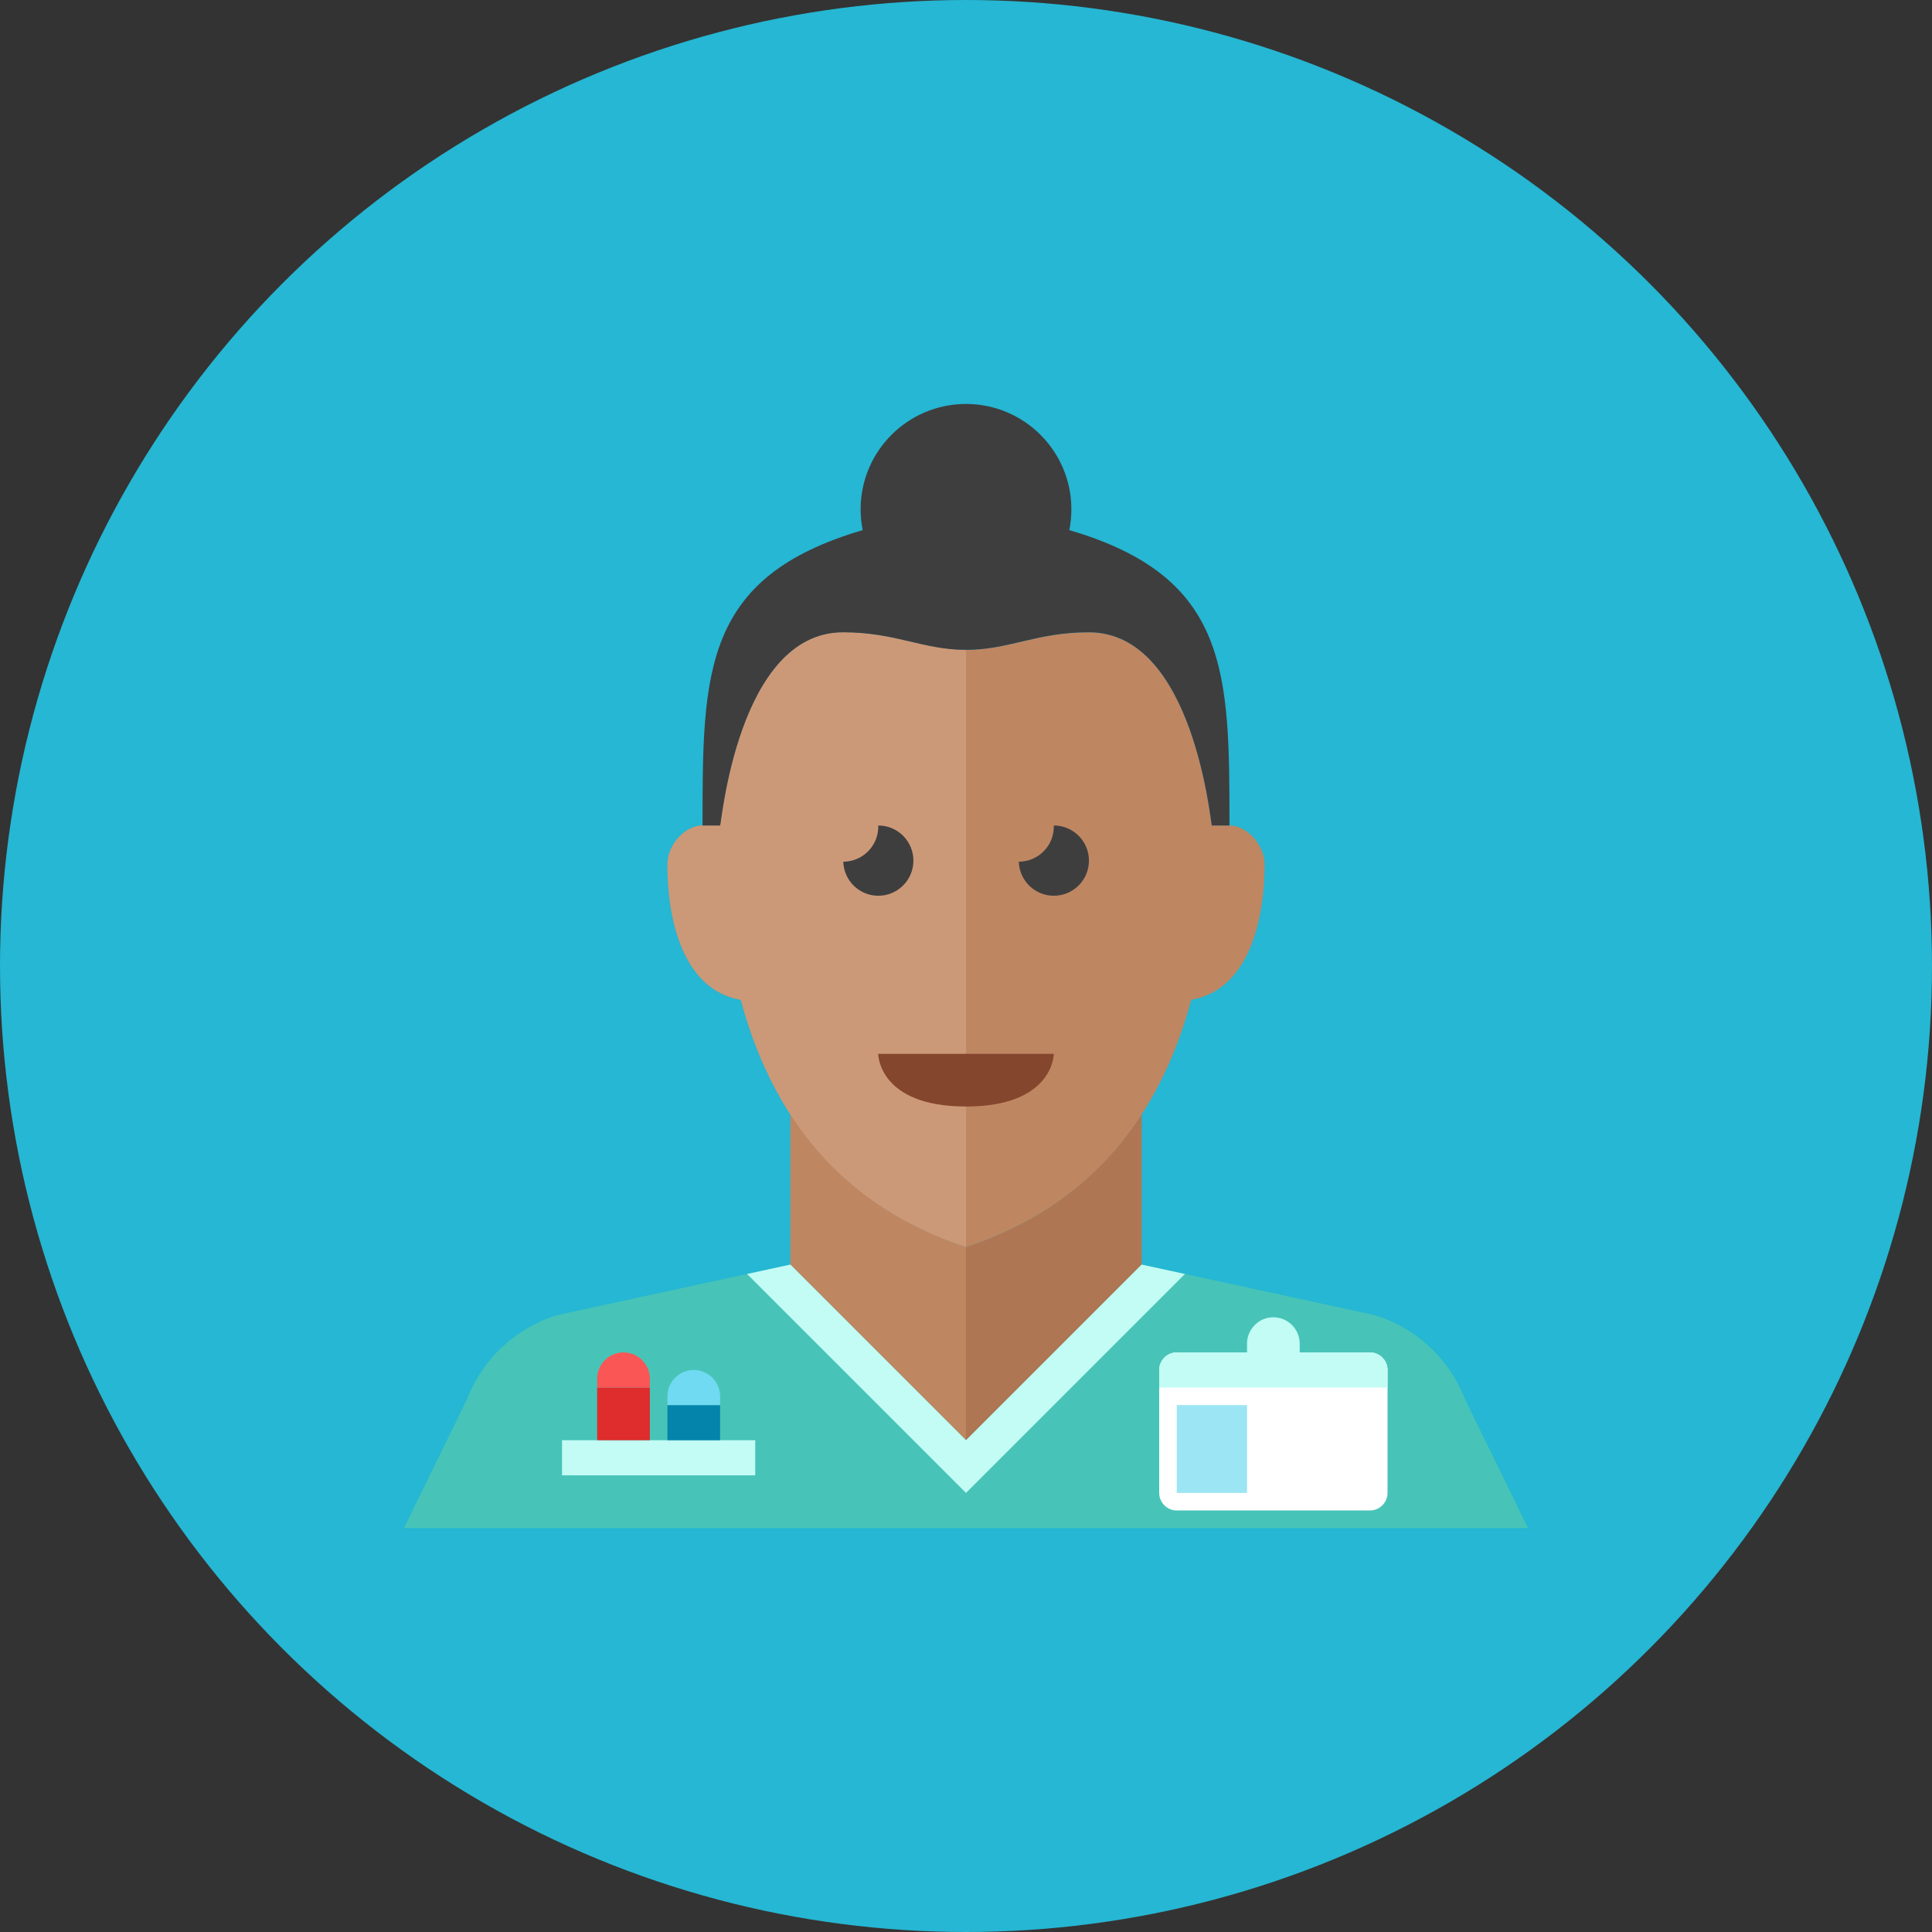 <?xml version="1.0" encoding="iso-8859-1"?>
<!-- Generator: Adobe Illustrator 17.1.0, SVG Export Plug-In . SVG Version: 6.00 Build 0)  -->
<!DOCTYPE svg PUBLIC "-//W3C//DTD SVG 1.0//EN" "http://www.w3.org/TR/2001/REC-SVG-20010904/DTD/svg10.dtd">
<svg version="1.0" xmlns="http://www.w3.org/2000/svg" xmlns:xlink="http://www.w3.org/1999/xlink" x="0px" y="0px" width="110px"
	 height="110px" viewBox="0 0 110 110" style="enable-background:new 0 0 110 110;" xml:space="preserve">
<rect x="0" y="0" width="110" height="110" fill="#333333" stroke="none"/>
<g id="Artboard">
</g>
<g id="Multicolor">
	<g>
		<circle style="fill:#25B7D3;" cx="55" cy="55" r="55"/>
	</g>
	<g>
		<path style="fill:#47C4B7;" d="M83.409,79.663c-0.889-2.311-2.797-4.08-5.168-4.791L65,72H55H45l-13.241,2.872
			c-2.371,0.711-4.279,2.48-5.168,4.791L23,87h32h32L83.409,79.663z"/>
		<path style="fill:#BF8662;" d="M45,63.433V72l10,10V71C51.716,69.905,47.841,67.829,45,63.433z"/>
		<path style="fill:#AF7653;" d="M55,71v11l10-10v-8.567C62.159,67.829,58.284,69.905,55,71z"/>
		<g>
			<polygon style="fill:#C2FCF5;" points="42.535,72.535 55,85 55,82 45,72 			"/>
		</g>
		<g>
			<polygon style="fill:#C2FCF5;" points="67.465,72.535 55,85 55,82 65,72 			"/>
		</g>
		<g>
			<g>
				<path style="fill:#FFFFFF;" d="M79,85c0,0.55-0.45,1-1,1H67c-0.55,0-1-0.45-1-1v-7c0-0.55,0.45-1,1-1h11c0.55,0,1,0.45,1,1V85z"
					/>
			</g>
			<g>
				<rect x="67" y="80" style="fill:#9CE5F4;" width="4" height="5"/>
			</g>
			<path style="fill:#C2FCF5;" d="M78,77h-4v-0.5c0-0.825-0.675-1.5-1.5-1.5S71,75.675,71,76.5V77h-4c-0.55,0-1,0.45-1,1v1h13v-1
				C79,77.45,78.55,77,78,77z"/>
		</g>
		<g>
			<g>
				<rect x="32" y="82" style="fill:#C2FCF5;" width="11" height="2"/>
			</g>
			<g>
				<rect x="34" y="79" style="fill:#DF2C2C;" width="3" height="3"/>
			</g>
			<g>
				<path style="fill:#FA5655;" d="M37,79h-3v-0.5c0-0.825,0.675-1.5,1.5-1.5c0.825,0,1.5,0.675,1.5,1.5V79z"/>
			</g>
			<g>
				<rect x="38" y="80" style="fill:#0484AB;" width="3" height="2"/>
			</g>
			<g>
				<path style="fill:#6FDAF1;" d="M41,80h-3v-0.5c0-0.825,0.675-1.5,1.5-1.5c0.825,0,1.5,0.675,1.5,1.5V80z"/>
			</g>
		</g>
		<path style="fill:#BF8662;" d="M70,47L70,47v0.001c-1,0-1,0-1,0L69,47l0,0l0,0c-0.072-0.037-1.009-11-7-11c-3,0-4.551,1-7,1
			s-4-1-7-1c-5.99,0-6.928,10.963-7,11l0,0l0,0l0,0.001c0,0,0,0-1,0V47l0,0c-1,0-2,1.111-2,2.222c0,3.091,0.864,7.13,4.178,7.703
			C44.62,66.027,50.396,69.465,55,71c4.604-1.535,10.38-4.973,12.822-14.075C71.136,56.353,72,52.313,72,49.222
			C72,48.111,71,47,70,47z"/>
		<path style="fill:#CC9978;" d="M41,47L41,47L41,47l0,0.001c0,0,0,0-1,0V47l0,0c-1,0-2,1.111-2,2.222
			c0,3.091,0.864,7.13,4.178,7.703C44.62,66.027,50.396,69.465,55,71V37c-2.449,0-4-1-7-1C42.01,36,41.072,46.963,41,47z"/>
		<g>
			<path style="fill:#84462D;" d="M50,60h10c0,0,0,3-5,3S50,60,50,60z"/>
		</g>
		<g>
			<path style="fill:#3E3E3F;" d="M52.006,49c0-1.104-0.896-2-2-2c-0.002,0-0.004,0-0.006,0c0.001,0.021,0.006,0.041,0.006,0.062
				c0,1.103-0.892,1.996-1.994,2C48.046,50.137,48.923,51,50.006,51C51.111,51,52.006,50.104,52.006,49z"/>
		</g>
		<g>
			<path style="fill:#3E3E3F;" d="M62,49c0-1.104-0.896-2-2-2c-0.002,0-0.004,0-0.006,0C59.995,47.021,60,47.042,60,47.063
				c0,1.103-0.892,1.996-1.994,2C58.04,50.137,58.917,51,60,51C61.104,51,62,50.104,62,49z"/>
		</g>
		<path style="fill:#3E3E3F;" d="M60.882,30.183C60.958,29.8,61,29.405,61,29c0-3.313-2.687-6-6-6s-6,2.687-6,6
			c0,0.405,0.042,0.8,0.118,1.183C40.003,32.856,40,38.287,40,47.001c1,0,1,0,1,0c0.069,0,1-11.001,7-11.001c3,0,4.551,1,7,1
			s4-1,7-1c6,0,6.931,11.001,7,11.001c0,0,0,0,1,0C70,38.287,69.997,32.856,60.882,30.183z"/>
	</g>
</g>
</svg>
